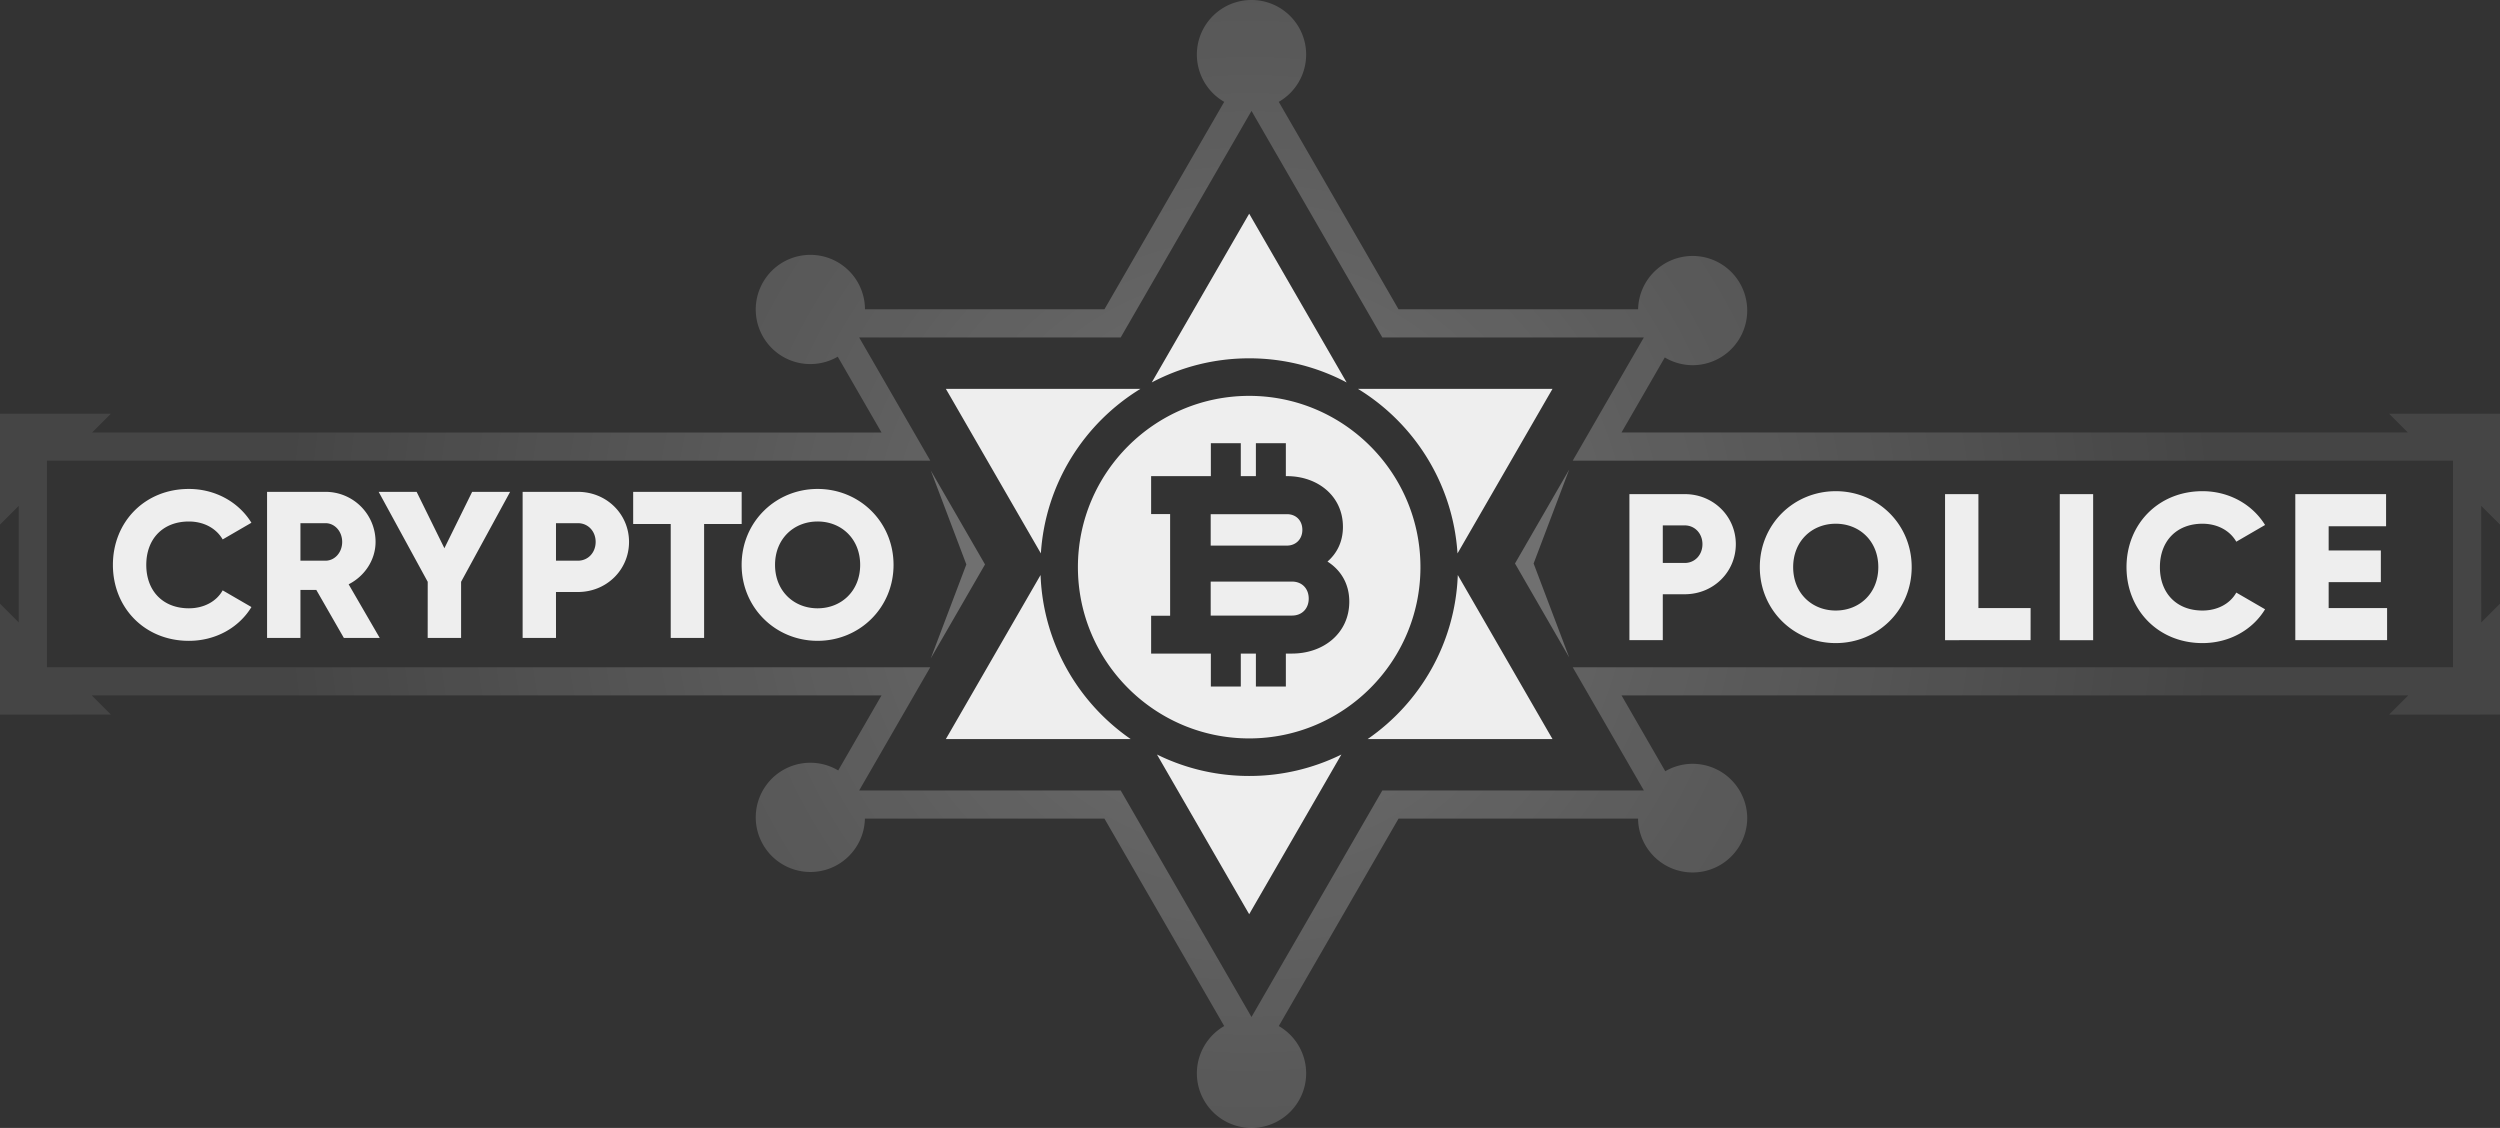 <svg xmlns="http://www.w3.org/2000/svg" width="320.935" height="144.795"><rect width="100%" height="100%" fill="#333333" stroke="none"/><path fill="#EEE" d="M222.834 69.861c0 3.558-2.866 6.425-6.562 6.425h-2.813v5.894h-4.285V63.431l7.099.002c3.695-.002 6.561 2.865 6.561 6.428zm-4.284 0c0-1.367-.967-2.412-2.277-2.414h-2.813v4.823h2.813c1.31.001 2.277-1.043 2.277-2.409zm7.363 2.945c0-5.518 4.365-9.751 9.751-9.751 5.382 0 9.747 4.232 9.747 9.751 0 5.518-4.365 9.75-9.747 9.75-5.386 0-9.751-4.232-9.751-9.75zm15.213 0c0-3.348-2.41-5.571-5.465-5.573-3.053.002-5.465 2.226-5.465 5.573 0 3.347 2.412 5.571 5.465 5.57 3.055.001 5.463-2.223 5.465-5.57zm19.551 5.251l-.003 4.123-10.98.001V63.433h4.283v14.624h6.7zm8.028-14.624v18.748h-4.284v-18.75l4.284.002zm4.284 9.372c0-5.518 4.101-9.75 9.751-9.75 3.404 0 6.4 1.688 8.036 4.34l-3.693 2.144c-.835-1.448-2.441-2.304-4.343-2.306-3.322 0-5.464 2.226-5.464 5.573-.002 3.347 2.144 5.571 5.464 5.571 1.903 0 3.536-.856 4.343-2.304l3.693 2.142c-1.606 2.655-4.605 4.341-8.036 4.341-5.65 0-9.751-4.233-9.751-9.751zm33.451 5.251v4.125h-11.783V63.433h11.653v4.125l-7.371-.001v3.107l6.701-.001v4.071l-6.701-.001v3.325l7.501-.002zM14.494 72.518c0-5.519 4.098-9.749 9.747-9.75 3.403.001 6.405 1.688 8.034 4.339l-3.691 2.142c-.833-1.444-2.439-2.301-4.34-2.302-3.322 0-5.466 2.223-5.466 5.571 0 3.349 2.144 5.572 5.466 5.572 1.9.002 3.536-.857 4.34-2.304l3.695 2.142c-1.609 2.653-4.607 4.34-8.038 4.338-5.649.001-9.747-4.23-9.747-9.748zm26.112 3.215h-2.038v6.159h-4.284V63.141h7.499a6.415 6.415 0 0 1 6.429 6.429c0 2.304-1.393 4.395-3.456 5.439l3.99 6.882-4.605.001-3.535-6.159zm-2.038-3.754h3.215c1.179.001 2.144-1.041 2.144-2.409 0-1.363-.965-2.409-2.144-2.408h-3.215v4.817zm20.623 2.709v7.206l-4.288-.001.004-7.204-6.297-11.547 4.874-.001 3.564 7.236 3.563-7.236h4.874l-6.294 11.547zm21.56-5.118c0 3.563-2.869 6.428-6.564 6.428h-2.814l.003 5.894-4.284.001V63.142l7.096-.001c3.694 0 6.563 2.867 6.563 6.429zm-4.285.001c0-1.363-.966-2.409-2.279-2.408h-2.812v4.816h2.812c1.311 0 2.275-1.041 2.279-2.408zm18.744-2.303h-4.821v14.625h-4.286V67.268l-4.82-.001v-4.125l13.928-.001v4.127zm-.004 5.25c0-5.519 4.369-9.75 9.752-9.75 5.381 0 9.75 4.231 9.75 9.751 0 5.518-4.369 9.747-9.75 9.747-5.383.001-9.752-4.23-9.752-9.748zm15.217.001c0-3.35-2.411-5.572-5.465-5.571-3.053 0-5.463 2.222-5.463 5.57 0 3.35 2.41 5.574 5.463 5.574 3.051-.001 5.465-2.226 5.465-5.573zm49.345-44.057l.596-1.028.592 1.028 9.441 16.348 2.475 4.286a26.686 26.686 0 0 0-12.508-3.097c-4.52 0-8.775 1.123-12.509 3.097l2.475-4.286 9.438-16.348zm-38.346 21.455l.597 1.027 9.435 16.348 2.167 3.75c.58-8.954 5.552-16.707 12.789-21.125h-24.988zm20.065 44.962h3.668c-6.748-4.657-11.249-12.321-11.574-21.06l-2.128 3.685-9.435 16.346-.597 1.029h20.066zm28.909 5.106l1.804-3.125a26.678 26.678 0 0 1-11.837 2.754c-4.249 0-8.266-.992-11.838-2.754l1.804 3.125 9.438 16.348.596 1.028.592-1.028 9.441-16.348zm28.908-5.106l-.597-1.029-9.435-16.347-2.129-3.684c-.324 8.736-4.828 16.403-11.573 21.06h23.734zm0-44.962h-24.986c7.233 4.418 12.208 12.174 12.788 21.127l2.167-3.752 9.435-16.348.596-1.027zm-34.099 20.124h-9.784v-4.035h9.784c1.206 0 1.984.845 1.984 2.015 0 1.174-.814 2.02-1.984 2.02zm2.801 6.801c0 1.269-.848 2.182-2.148 2.182h-10.437V74.66h10.437c1.3 0 2.148.913 2.148 2.182zm-7.643-26.022c-12.126 0-21.988 9.865-21.988 21.986 0 12.125 9.862 21.988 21.988 21.988 12.122 0 21.985-9.863 21.985-21.988.001-12.121-9.863-21.986-21.985-21.986zm5.494 33.082h-.787v4.23h-3.847v-4.23h-1.938v4.23h-3.843v-4.227h-7.668v-4.858h2.439V65.994h-2.439v-4.87h7.668v-4.227h3.843v4.227h1.938v-4.227h3.847v4.227h.135c3.971 0 7.193 2.571 7.193 6.509 0 1.886-.75 3.385-1.985 4.459 1.693 1.073 2.8 2.83 2.8 5.14 0 4.038-3.288 6.67-7.356 6.67z"/><radialGradient id="a" cx="160.468" cy="72.398" r="124.481" gradientUnits="userSpaceOnUse"><stop offset="0" stop-color="#fff"/><stop offset="1" stop-color="#fff" stop-opacity=".3"/></radialGradient><path opacity=".3" fill="url(#a)" d="M320.935 53.11H306.7l2.41 2.411H208.157l5.559-9.633a6.98 6.98 0 0 0 3.573.993 7.014 7.014 0 0 0 7.008-7.016 7.006 7.006 0 0 0-7.008-7.008 6.998 6.998 0 0 0-6.999 6.846h-30.755L170.1 23.356l-5.938-10.281a7.003 7.003 0 0 0 3.513-6.067c0-3.873-3.143-7.008-7.016-7.008s-7.012 3.135-7.012 7.008a7.006 7.006 0 0 0 3.509 6.067l-5.936 10.281-9.438 16.348h-30.741a7.013 7.013 0 0 0-7.012-6.988 7.014 7.014 0 0 0-7.012 7.012 7.009 7.009 0 0 0 10.528 6.062l5.619 9.733H11.822l2.408-2.412H0v14.231l2.407-2.409V79.91L0 77.5v14.234l14.23-.003-2.46-2.459 101.395-.003-5.561 9.636a6.95 6.95 0 0 0-3.574-.988 7.009 7.009 0 0 0-7.012 7.009 7.015 7.015 0 0 0 7.012 7.015c3.817 0 6.917-3.053 7.003-6.853h11.873l18.877.003 9.438 16.348 5.936 10.279a7.01 7.01 0 0 0-3.509 6.065c0 3.872 3.139 7.012 7.012 7.012s7.016-3.14 7.016-7.012a7.003 7.003 0 0 0-3.513-6.065l5.936-10.279 9.438-16.352 18.878.004 11.867-.004a7.009 7.009 0 0 0 14.017-.021 7.009 7.009 0 0 0-7.008-7.012c-1.281 0-2.48.353-3.513.95l-5.619-9.735h101.005l-2.462 2.465 14.234-.003V77.5l-2.409 2.409-.003-14.977 2.412 2.409V53.11zm-6.028 11.823v20.726h-113.01l3.13 5.421 5.619 9.732.383.662h-33.577l-1.043 1.808-9.439 16.35-5.938 10.277-.372.646-.373-.646-5.938-10.277-9.436-16.35-1.043-1.808h-33.573l.439-.764 5.559-9.631 3.126-5.421H6.021l.004-5.749V64.933l-.004-5.797h113.404l-3.13-5.423-5.617-9.73-.386-.664h12.614l18.877-.001h2.087l1.043-1.807 9.436-16.348 5.938-10.28.377-.646.368.646 5.938 10.28 9.439 16.348 1.043 1.807h33.577l-.445.767-5.557 9.627-3.13 5.424h113.01v5.797z"/><path opacity=".3" fill="#FFF" d="M119.487 84.519l4.567-12.06-4.567-12.063 6.964 12.063-6.964 12.06zm81.96-24.244l-4.57 12.062 4.57 12.063-6.962-12.063 6.962-12.062z"/></svg>